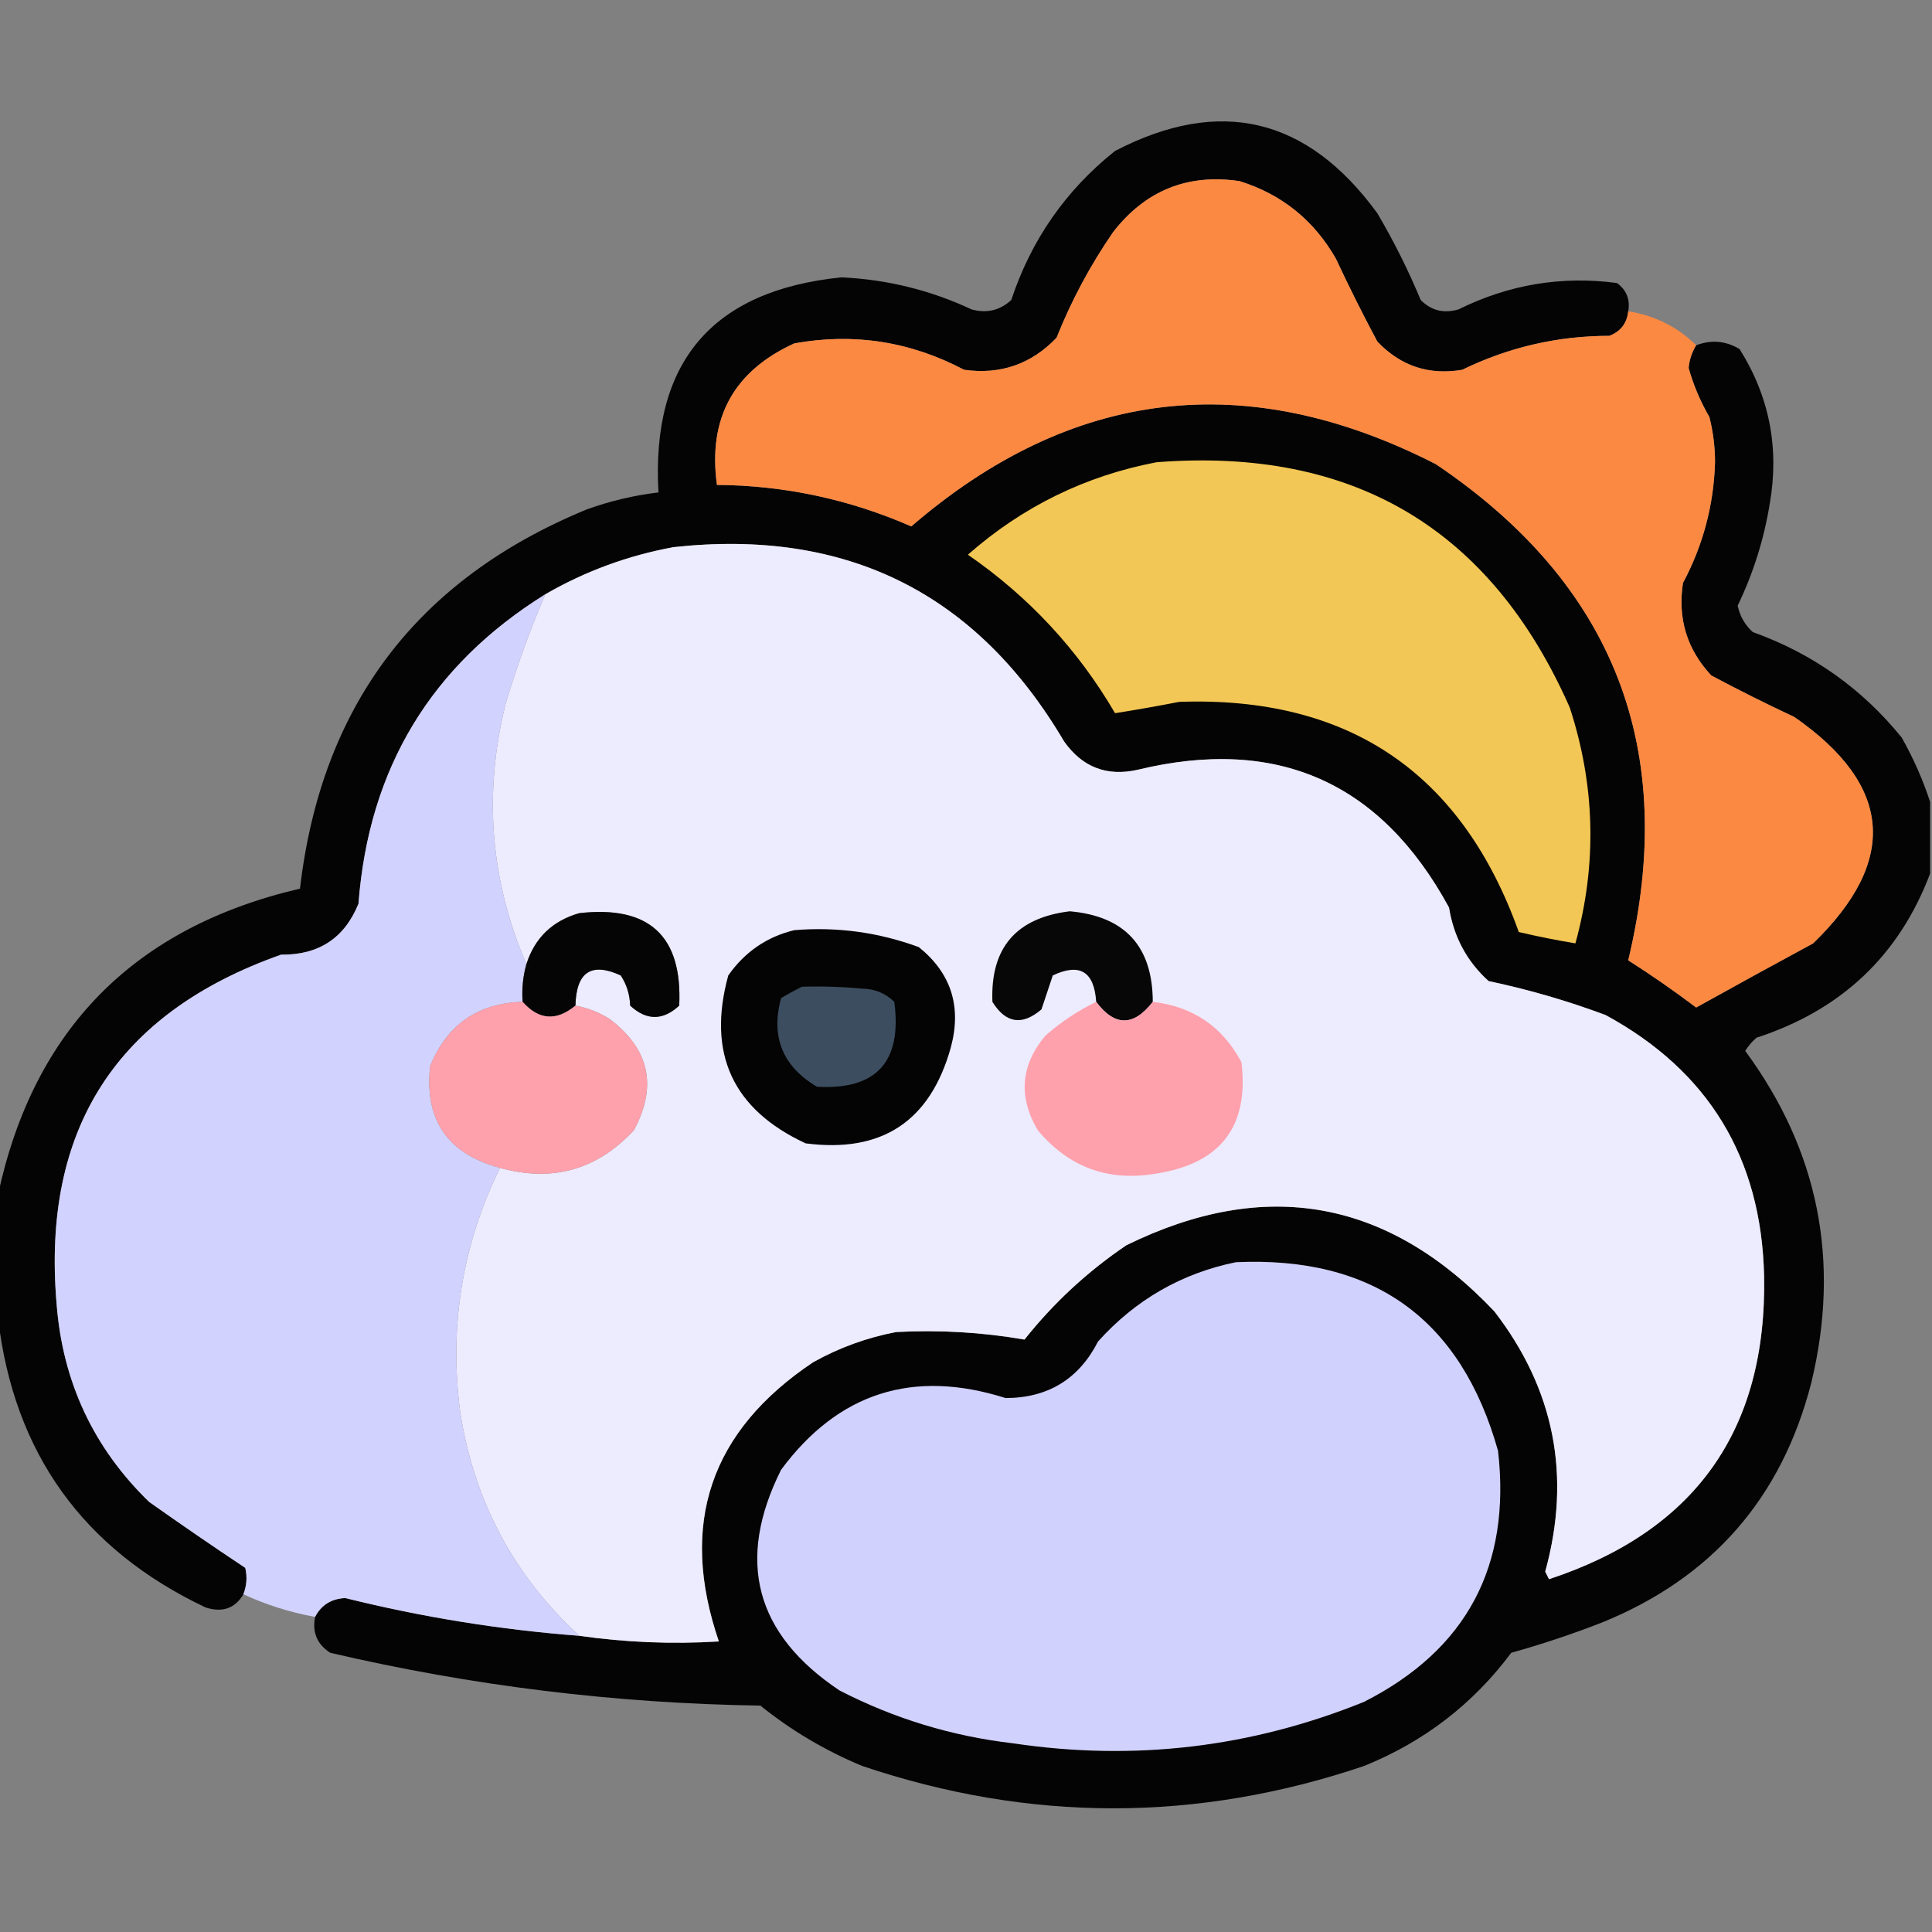 <?xml version="1.0" encoding="UTF-8"?>
<!DOCTYPE svg PUBLIC "-//W3C//DTD SVG 1.1//EN" "http://www.w3.org/Graphics/SVG/1.1/DTD/svg11.dtd">
<svg xmlns="http://www.w3.org/2000/svg" version="1.1" width="512px" height="512px" style="shape-rendering:geometricPrecision; text-rendering:geometricPrecision; image-rendering:optimizeQuality; fill-rule:evenodd; clip-rule:evenodd" xmlns:xlink="http://www.w3.org/1999/xlink">
<rect width="100%" height="100%" fill="#808080" stroke="none"/>
<g><path style="opacity:0.974" fill="#030202" d="M 431.5,82.5 C 431.161,85.669 429.495,87.836 426.5,89C 412.813,89.005 399.813,92.005 387.5,98C 378.658,99.497 371.158,96.997 365,90.5C 361.148,83.29 357.481,75.956 354,68.5C 348.154,58.316 339.654,51.483 328.5,48C 314.731,45.966 303.564,50.466 295,61.5C 288.953,70.26 283.953,79.594 280,89.5C 273.309,96.508 265.142,99.342 255.5,98C 241.258,90.483 226.258,88.15 210.5,91C 194.407,98.348 187.573,110.848 190,128.5C 207.874,128.642 225.041,132.309 241.5,139.5C 284.002,102.877 330.335,97.377 380.5,123C 427.857,154.883 444.857,198.717 431.5,254.5C 437.637,258.407 443.637,262.574 449.5,267C 459.629,261.365 469.962,255.698 480.5,250C 503.171,228.047 501.504,208.047 475.5,190C 468.044,186.519 460.711,182.852 453.5,179C 447.063,172.094 444.563,163.927 446,154.5C 451.335,144.495 454.168,133.828 454.5,122.5C 454.496,118.431 453.996,114.431 453,110.5C 450.603,106.377 448.77,102.044 447.5,97.5C 447.719,95.307 448.385,93.307 449.5,91.5C 453.488,89.977 457.321,90.311 461,92.5C 468.914,105.07 471.58,118.736 469,133.5C 467.471,142.92 464.638,151.92 460.5,160.5C 461.089,163.276 462.422,165.61 464.5,167.5C 480.331,173.178 493.498,182.512 504,195.5C 507.106,201.032 509.606,206.699 511.5,212.5C 511.5,218.833 511.5,225.167 511.5,231.5C 503.297,253.195 487.964,267.695 465.5,275C 464.313,276.019 463.313,277.186 462.5,278.5C 481.965,304.921 487.798,334.254 480,366.5C 472.152,397.013 453.652,418.179 424.5,430C 416.637,433.066 408.637,435.732 400.5,438C 390.361,451.586 377.361,461.586 361.5,468C 317.223,482.965 272.889,482.965 228.5,468C 218.707,463.94 209.707,458.606 201.5,452C 162.981,451.424 124.981,446.757 87.5,438C 84.038,435.761 82.705,432.594 83.5,428.5C 85.141,425.339 87.807,423.672 91.5,423.5C 111.894,428.566 132.561,431.899 153.5,433.5C 165.759,435.258 178.092,435.758 190.5,435C 179.864,403.909 188.197,379.242 215.5,361C 222.401,357.144 229.734,354.477 237.5,353C 248.968,352.394 260.301,353.061 271.5,355C 279.193,345.309 288.193,336.976 298.5,330C 335.312,311.941 367.812,317.774 396,347.5C 411.973,368.198 416.473,391.198 409.5,416.5C 409.833,417.167 410.167,417.833 410.5,418.5C 449.309,405.722 468.309,378.889 467.5,338C 466.745,306.805 452.745,283.805 425.5,269C 415.38,265.221 405.047,262.221 394.5,260C 388.757,254.822 385.257,248.322 384,240.5C 365.917,207.244 338.417,195.077 301.5,204C 293.345,205.84 286.845,203.34 282,196.5C 258.805,157.153 224.305,139.986 178.5,145C 166.394,147.227 155.061,151.393 144.5,157.5C 114.23,176.321 97.73,203.654 95,239.5C 91.306,248.607 84.473,253.107 74.5,253C 30.878,268.388 11.045,299.222 15,345.5C 16.583,366.161 24.749,383.661 39.5,398C 47.913,403.957 56.413,409.79 65,415.5C 65.556,417.885 65.39,420.218 64.5,422.5C 62.286,426.252 58.953,427.419 54.5,426C 22.064,410.626 3.731,385.126 -0.5,349.5C -0.5,338.5 -0.5,327.5 -0.5,316.5C 8.94,272.726 35.606,245.726 79.5,235.5C 85.138,187.037 110.472,153.537 155.5,135C 161.674,132.774 168.007,131.274 174.5,130.5C 172.547,95.96 188.713,76.96 223,73.5C 235.074,74.06 246.574,76.894 257.5,82C 261.505,83.098 265.005,82.265 268,79.5C 273.277,63.568 282.443,50.401 295.5,40C 323.284,25.57 346.45,31.07 365,56.5C 369.361,63.888 373.194,71.555 376.5,79.5C 379.278,82.307 382.611,83.14 386.5,82C 399.855,75.394 413.855,73.06 428.5,75C 431.041,76.848 432.041,79.348 431.5,82.5 Z"/></g>
<g><path style="opacity:1" fill="#fc8942" d="M 431.5,82.5 C 438.55,83.614 444.55,86.614 449.5,91.5C 448.385,93.307 447.719,95.307 447.5,97.5C 448.77,102.044 450.603,106.377 453,110.5C 453.996,114.431 454.496,118.431 454.5,122.5C 454.168,133.828 451.335,144.495 446,154.5C 444.563,163.927 447.063,172.094 453.5,179C 460.711,182.852 468.044,186.519 475.5,190C 501.504,208.047 503.171,228.047 480.5,250C 469.962,255.698 459.629,261.365 449.5,267C 443.637,262.574 437.637,258.407 431.5,254.5C 444.857,198.717 427.857,154.883 380.5,123C 330.335,97.377 284.002,102.877 241.5,139.5C 225.041,132.309 207.874,128.642 190,128.5C 187.573,110.848 194.407,98.348 210.5,91C 226.258,88.15 241.258,90.483 255.5,98C 265.142,99.342 273.309,96.508 280,89.5C 283.953,79.594 288.953,70.26 295,61.5C 303.564,50.466 314.731,45.966 328.5,48C 339.654,51.483 348.154,58.316 354,68.5C 357.481,75.956 361.148,83.29 365,90.5C 371.158,96.997 378.658,99.497 387.5,98C 399.813,92.005 412.813,89.005 426.5,89C 429.495,87.836 431.161,85.669 431.5,82.5 Z"/></g>
<g><path style="opacity:1" fill="#f3c755" d="M 306.5,122.5 C 358.6,118.448 395.1,140.115 416,187.5C 422.762,208.205 423.262,229.039 417.5,250C 412.557,249.186 407.557,248.186 402.5,247C 387.387,204.772 357.387,184.439 312.5,186C 306.773,187.12 301.106,188.12 295.5,189C 285.638,172.136 272.638,158.136 256.5,147C 270.975,134.262 287.642,126.095 306.5,122.5 Z"/></g>
<g><path style="opacity:1" fill="#edebfe" d="M 153.5,433.5 C 136.205,417.583 125.705,397.916 122,374.5C 118.949,351.679 122.449,330.012 132.5,309.5C 146.419,313.358 158.253,310.025 168,299.5C 174.27,287.819 172.104,277.986 161.5,270C 158.691,268.259 155.691,267.092 152.5,266.5C 152.706,257.586 156.706,254.919 164.5,258.5C 166.071,260.882 166.904,263.549 167,266.5C 171.333,270.5 175.667,270.5 180,266.5C 180.879,248.05 172.045,239.883 153.5,242C 146.396,244.038 141.73,248.538 139.5,255.5C 129.92,233.262 128.087,210.262 134,186.5C 136.957,176.596 140.457,166.929 144.5,157.5C 155.061,151.393 166.394,147.227 178.5,145C 224.305,139.986 258.805,157.153 282,196.5C 286.845,203.34 293.345,205.84 301.5,204C 338.417,195.077 365.917,207.244 384,240.5C 385.257,248.322 388.757,254.822 394.5,260C 405.047,262.221 415.38,265.221 425.5,269C 452.745,283.805 466.745,306.805 467.5,338C 468.309,378.889 449.309,405.722 410.5,418.5C 410.167,417.833 409.833,417.167 409.5,416.5C 416.473,391.198 411.973,368.198 396,347.5C 367.812,317.774 335.312,311.941 298.5,330C 288.193,336.976 279.193,345.309 271.5,355C 260.301,353.061 248.968,352.394 237.5,353C 229.734,354.477 222.401,357.144 215.5,361C 188.197,379.242 179.864,403.909 190.5,435C 178.092,435.758 165.759,435.258 153.5,433.5 Z"/></g>
<g><path style="opacity:1" fill="#d2d2fe" d="M 144.5,157.5 C 140.457,166.929 136.957,176.596 134,186.5C 128.087,210.262 129.92,233.262 139.5,255.5C 138.586,258.728 138.253,262.061 138.5,265.5C 126.651,265.848 118.484,271.515 114,282.5C 112.414,296.756 118.58,305.756 132.5,309.5C 122.449,330.012 118.949,351.679 122,374.5C 125.705,397.916 136.205,417.583 153.5,433.5C 132.561,431.899 111.894,428.566 91.5,423.5C 87.807,423.672 85.141,425.339 83.5,428.5C 76.907,427.302 70.573,425.302 64.5,422.5C 65.39,420.218 65.556,417.885 65,415.5C 56.413,409.79 47.913,403.957 39.5,398C 24.749,383.661 16.583,366.161 15,345.5C 11.045,299.222 30.878,268.388 74.5,253C 84.473,253.107 91.306,248.607 95,239.5C 97.73,203.654 114.23,176.321 144.5,157.5 Z"/></g>
<g><path style="opacity:1" fill="#050506" d="M 152.5,266.5 C 147.454,270.681 142.787,270.348 138.5,265.5C 138.253,262.061 138.586,258.728 139.5,255.5C 141.73,248.538 146.396,244.038 153.5,242C 172.045,239.883 180.879,248.05 180,266.5C 175.667,270.5 171.333,270.5 167,266.5C 166.904,263.549 166.071,260.882 164.5,258.5C 156.706,254.919 152.706,257.586 152.5,266.5 Z"/></g>
<g><path style="opacity:1" fill="#070708" d="M 305.5,265.5 C 300.418,272.077 295.418,272.077 290.5,265.5C 289.98,257.457 286.146,255.124 279,258.5C 278,261.5 277,264.5 276,267.5C 270.879,271.875 266.545,271.209 263,265.5C 262.425,251.238 269.258,243.238 283.5,241.5C 298.124,242.791 305.457,250.791 305.5,265.5 Z"/></g>
<g><path style="opacity:1" fill="#040405" d="M 210.5,246.5 C 221.864,245.573 232.864,247.073 243.5,251C 252.048,257.882 254.881,266.716 252,277.5C 246.561,297.138 233.727,305.638 213.5,303C 194.166,294.019 187.332,279.186 193,258.5C 197.39,252.258 203.223,248.258 210.5,246.5 Z"/></g>
<g><path style="opacity:1" fill="#3c4d5f" d="M 212.5,261.5 C 217.844,261.334 223.177,261.501 228.5,262C 231.822,262.059 234.656,263.226 237,265.5C 239.098,281.395 232.265,288.895 216.5,288C 207.373,282.58 204.207,274.746 207,264.5C 208.876,263.391 210.709,262.391 212.5,261.5 Z"/></g>
<g><path style="opacity:1" fill="#fea1ac" d="M 138.5,265.5 C 142.787,270.348 147.454,270.681 152.5,266.5C 155.691,267.092 158.691,268.259 161.5,270C 172.104,277.986 174.27,287.819 168,299.5C 158.253,310.025 146.419,313.358 132.5,309.5C 118.58,305.756 112.414,296.756 114,282.5C 118.484,271.515 126.651,265.848 138.5,265.5 Z"/></g>
<g><path style="opacity:1" fill="#fea1ac" d="M 290.5,265.5 C 295.418,272.077 300.418,272.077 305.5,265.5C 316.154,266.74 323.987,272.073 329,281.5C 331.034,298.479 323.534,308.312 306.5,311C 293.769,313.216 283.269,309.382 275,299.5C 269.811,290.681 270.478,282.347 277,274.5C 281.136,270.856 285.636,267.856 290.5,265.5 Z"/></g>
<g><path style="opacity:1" fill="#d1d1fd" d="M 327.5,334.5 C 363.989,332.842 387.156,349.508 397,384.5C 400.485,415.038 388.652,437.205 361.5,451C 331.576,463.115 300.576,466.782 268.5,462C 252.31,460.12 236.977,455.453 222.5,448C 200.124,433.076 194.957,413.576 207,389.5C 222.138,369.067 241.972,362.733 266.5,370.5C 277.731,370.469 285.898,365.469 291,355.5C 300.92,344.461 313.086,337.461 327.5,334.5 Z"/></g>
</svg>

